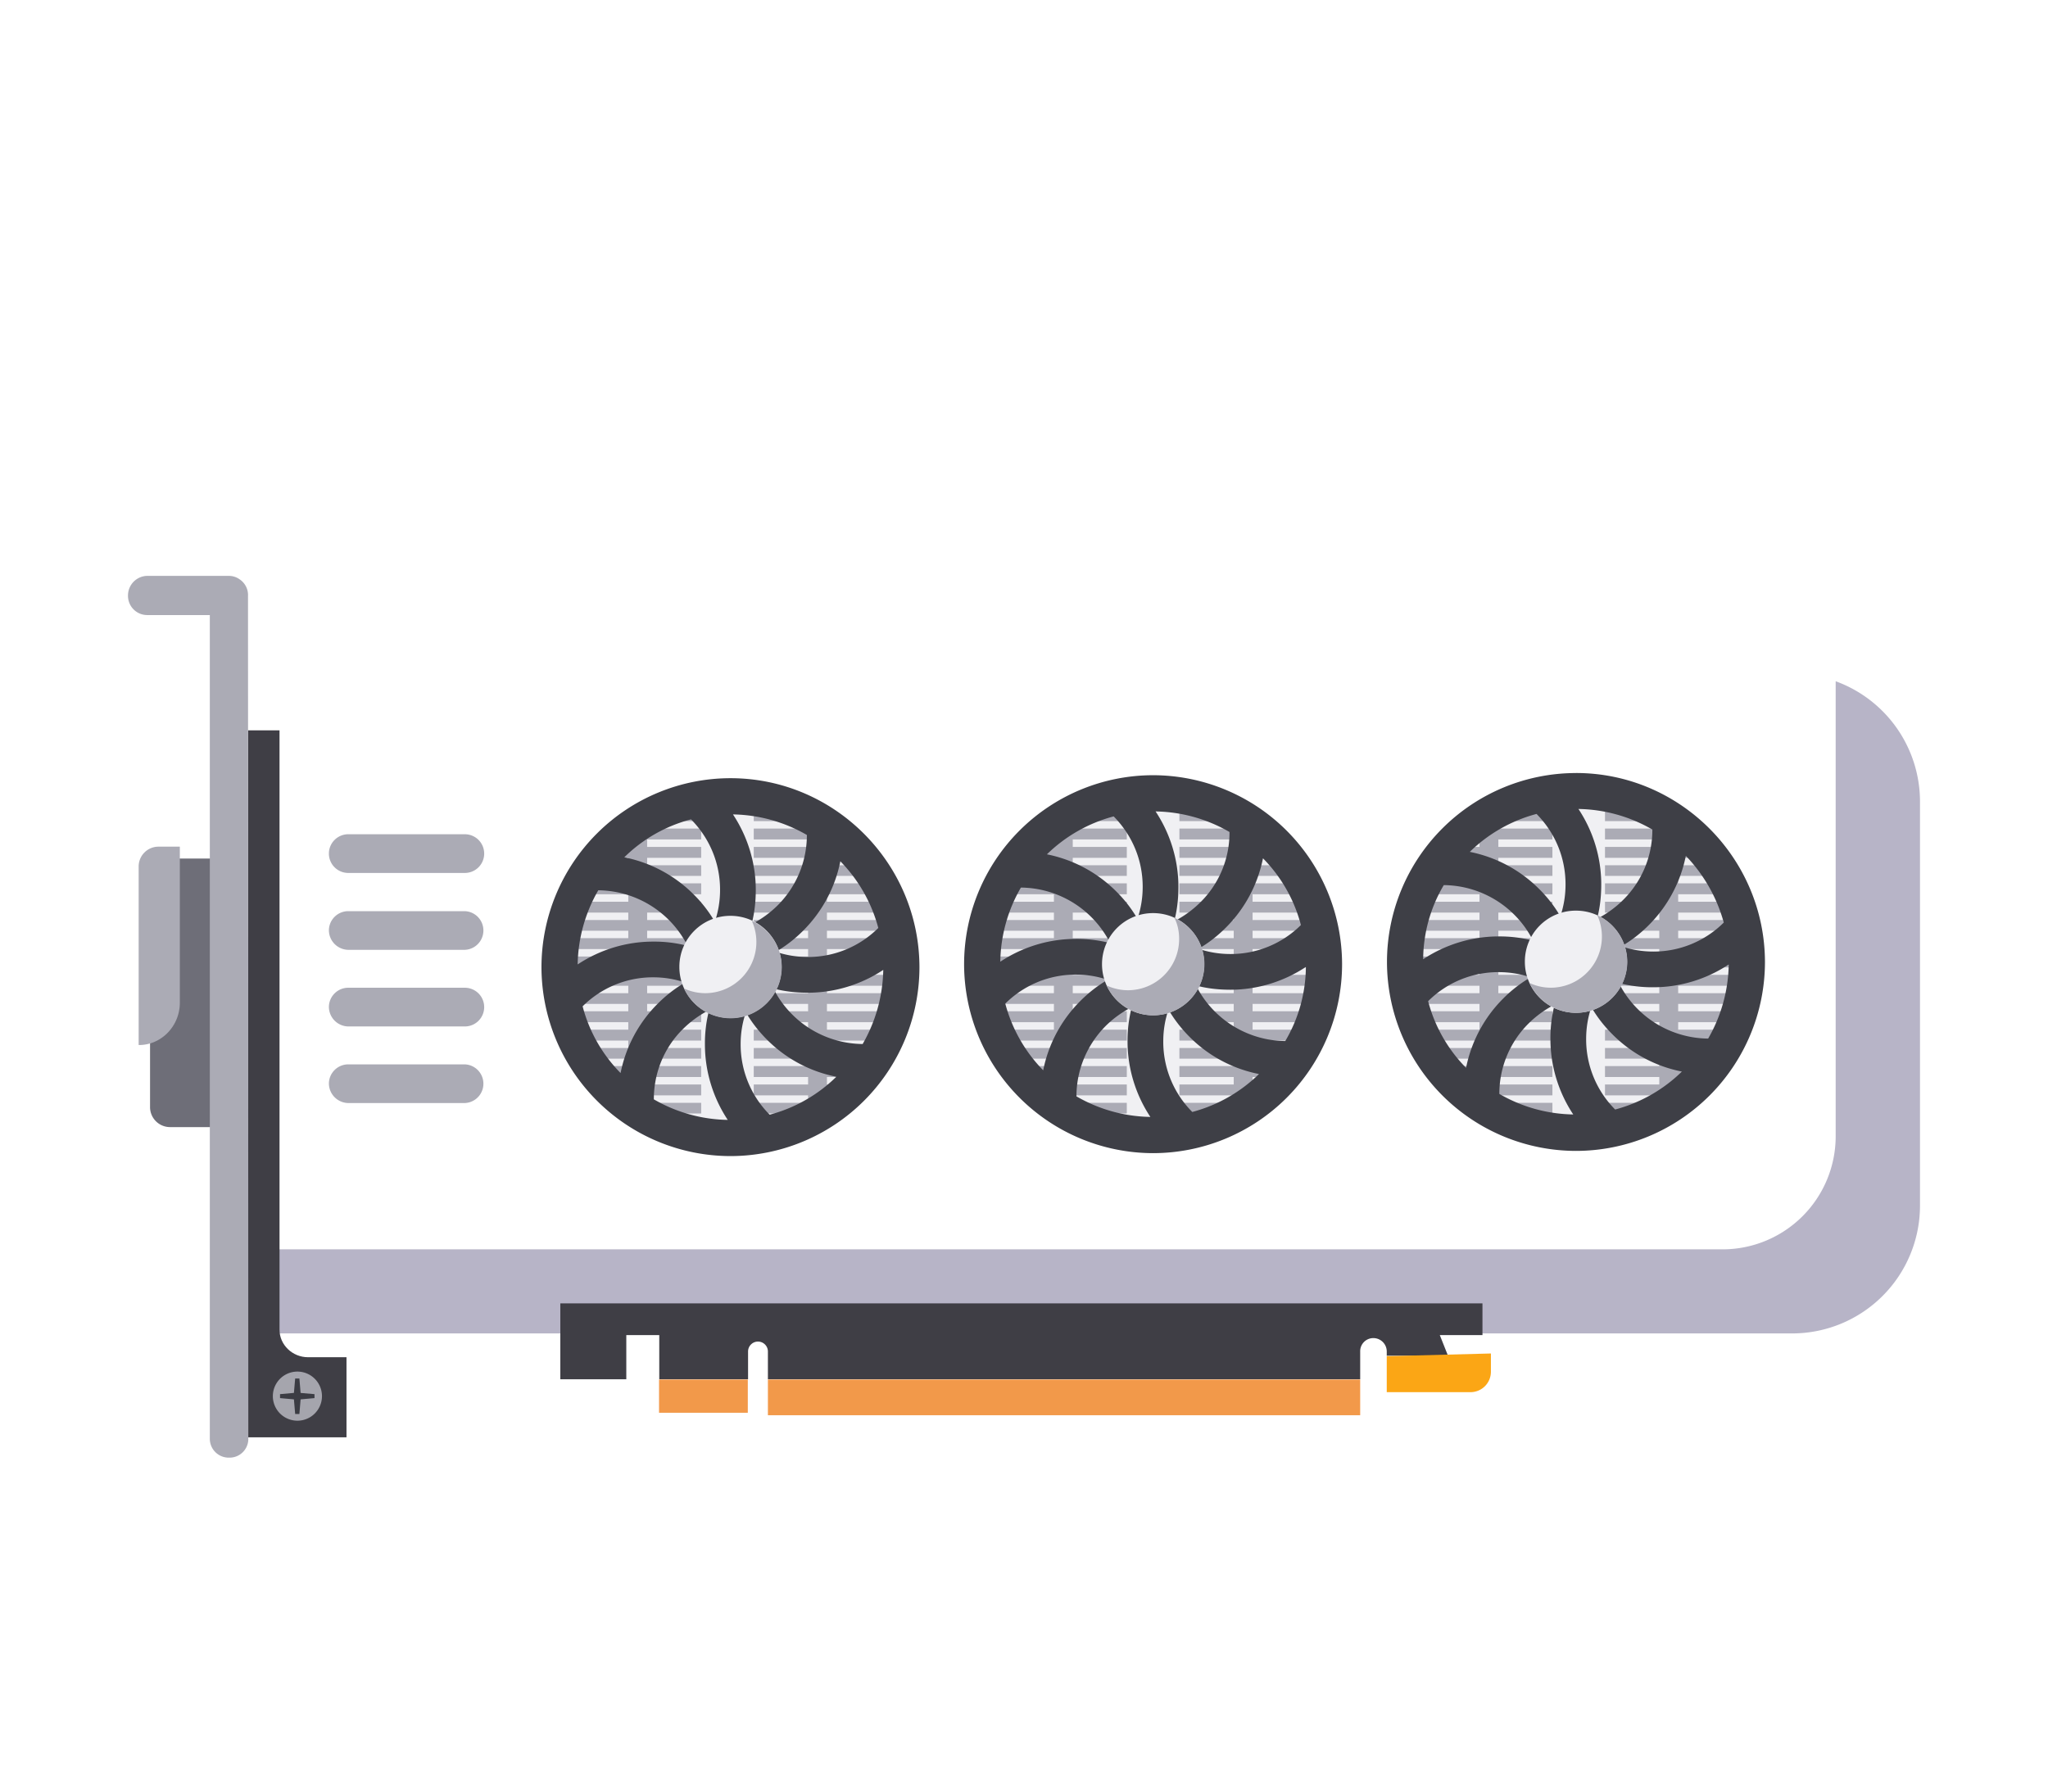 <svg width="64" height="56" viewBox="0 0 64 56" fill="none" xmlns="http://www.w3.org/2000/svg">
    <g filter="url(#jam5erutna)">
        <path fill-rule="evenodd" clip-rule="evenodd" d="M57.551 31.672V17.31a3.91 3.91 0 0 0-1.364-.24H8.713v18.183H54c1.961 0 3.55-1.605 3.55-3.581z" fill="#fff"/>
        <path fill-rule="evenodd" clip-rule="evenodd" d="M28.074 26.239v.023c0 .07 0 .14-.008.21 0 .115-.015.224-.023.34-.008.078-.015.155-.03.233a4.473 4.473 0 0 1-.063.34c-.015.078-.03.156-.054.233-.031.117-.062.233-.1.341-.024.078-.055.155-.086.233a4.487 4.487 0 0 1-.147.34l-.116.233c-.063.117-.124.233-.194.341-.047.078-.101.155-.155.233-.086.116-.17.233-.256.341-.07.078-.132.155-.202.233a4.856 4.856 0 0 1-.348.34c-.086.078-.179.156-.272.233l-.186.14c-.1.07-.201.14-.302.201-.093.054-.186.116-.287.163a.913.913 0 0 1-.124.062 4.62 4.62 0 0 1-.86.341c-.31.093-.636.155-.961.194-.186.015-.372.03-.558.03-.186 0-.38-.007-.558-.03a4.913 4.913 0 0 1-.961-.194 4.624 4.624 0 0 1-.86-.341l-.125-.062c-.1-.054-.194-.109-.287-.163a6.78 6.78 0 0 1-.302-.201l-.186-.14c-.093-.077-.186-.147-.271-.232a4.856 4.856 0 0 1-.806-.915 4.011 4.011 0 0 1-.155-.232c-.07-.109-.132-.225-.194-.342l-.116-.232a4.527 4.527 0 0 1-.148-.341c-.03-.078-.054-.155-.085-.233a5.787 5.787 0 0 1-.1-.34c-.024-.078-.04-.156-.055-.233a4.425 4.425 0 0 1-.062-.341c-.008-.078-.023-.155-.03-.233a2.52 2.52 0 0 1-.024-.34c0-.07-.008-.14-.008-.21v-.023c0-.117.008-.225.016-.341.007-.078.007-.155.023-.233.015-.116.03-.232.046-.34l.047-.233c.023-.117.054-.233.085-.341l.07-.233c.039-.116.085-.233.132-.341.03-.078.07-.155.1-.233.055-.116.117-.232.179-.34l.14-.233a5.41 5.41 0 0 1 .24-.341l.186-.233c.1-.116.201-.232.31-.34a5.413 5.413 0 0 1 .659-.558c.007-.009.015-.009.015-.016.116-.085.232-.155.349-.233.07-.046.147-.085.217-.124.147-.077.302-.155.457-.217.217-.093.442-.17.674-.232.264-.07.543-.124.822-.155.186-.016.372-.031.558-.031.186 0 .38.007.558.03.28.032.558.078.822.156.232.062.457.14.674.232.155.062.31.14.457.217.078.039.147.078.217.124.124.07.24.148.35.233.007.008.015.008.015.015.14.101.279.21.41.326.086.077.17.155.248.232.109.109.217.225.318.341l.186.233c.085.108.163.225.24.34l.14.233a4.71 4.71 0 0 1 .279.574c.047.108.093.225.132.341.023.078.054.155.07.232.03.109.061.225.085.342l.046.232c.023.116.039.225.047.341l.023.233c.023.116.023.224.023.34z" fill="#ABABB5"/>
        <path fill-rule="evenodd" clip-rule="evenodd" d="M24.795 21.332H20.68c.217-.093.442-.17.674-.232h2.767c.233.062.457.14.674.232zM25.82 21.898h-6.17c.116-.085.232-.154.348-.232h5.472c.124.078.24.155.35.232zM26.5 22.472h-7.525c.077-.078.162-.155.248-.233h7.037c.078.078.163.155.24.233zM26.997 23.046H18.47l.186-.233h8.154c.07.077.131.155.186.233zM27.376 23.61H18.1l.14-.231h8.998l.14.232zM27.656 24.185h-9.843c.03-.078.07-.155.1-.233h9.634c.047.078.078.155.109.233zM27.857 24.758H17.61l.07-.233h10.107c.023.078.054.155.07.233zM27.996 25.324H17.48l.046-.232H27.95l.046.232zM28.067 25.898H17.409c.008-.078.008-.155.023-.233h10.611l.024.233zM28.074 26.238v.024c0 .07 0 .139-.008.209H17.401c0-.07-.007-.14-.007-.21v-.023h10.68zM28.043 26.813a2.373 2.373 0 0 1-.03.232H17.455c-.008-.078-.023-.155-.031-.233h10.618zM27.958 27.378a2.544 2.544 0 0 1-.054.232H17.572c-.023-.077-.039-.155-.054-.232h10.44zM27.803 27.951c-.023.078-.054.155-.085.233H17.75c-.03-.078-.054-.155-.085-.233h10.138zM27.57 28.525l-.116.233h-9.44l-.116-.233h9.672zM27.26 29.09c-.047.078-.1.156-.155.233h-8.743c-.054-.077-.108-.155-.155-.232h9.053zM26.85 29.664c-.07.078-.132.155-.202.233h-7.82a5.353 5.353 0 0 1-.202-.233h8.224zM26.299 30.238c-.085.078-.178.155-.271.233h-6.58c-.094-.078-.187-.148-.272-.233h7.123zM25.54 30.804c-.094.054-.187.116-.287.163a.937.937 0 0 1-.124.062h-4.775l-.124-.063a9.528 9.528 0 0 1-.287-.162h5.596zM23.3 31.57c.333-.03.65-.1.96-.193h-3.045c.31.093.635.155.96.194H23.3z" fill="#F0F0F3"/>
        <path fill-rule="evenodd" clip-rule="evenodd" d="M23.555 20.945v10.619h-1.643V20.945c.271-.015.543-.03.822-.03.279 0 .55.015.821.03z" fill="#F0F0F3"/>
        <path fill-rule="evenodd" clip-rule="evenodd" d="M19.634 21.914v8.728l.302.2c.093.055.186.117.287.164v-9.487c-.078.038-.147.085-.217.124-.124.07-.24.147-.349.232l-.023.039zM25.819 21.898l-.349-.232c-.07-.047-.147-.085-.217-.124V31.006c.1-.055.194-.109.287-.163.1-.062.201-.132.302-.202V21.891l-.023.008zM41.375 26.239v.023c0 .07 0 .14-.008.21 0 .115-.015.224-.023.34-.008.078-.015.155-.03.233a4.473 4.473 0 0 1-.063.34c-.015.078-.03.156-.054.233-.031.117-.062.233-.101.341-.023.078-.054.155-.085.233a4.487 4.487 0 0 1-.148.34l-.116.233a4.866 4.866 0 0 1-.194.341c-.046.078-.1.155-.154.233-.086.116-.171.233-.256.341-.07.078-.132.155-.202.233a4.856 4.856 0 0 1-.349.34c-.085.078-.178.156-.27.233l-.187.14c-.1.07-.201.14-.302.201-.093.054-.186.116-.287.163a.913.913 0 0 1-.124.062c-.271.14-.558.256-.86.341-.31.093-.636.155-.961.194a6.732 6.732 0 0 1-.559.03c-.186 0-.38-.007-.558-.03a4.913 4.913 0 0 1-.96-.194 4.624 4.624 0 0 1-.861-.341l-.124-.062c-.1-.054-.194-.109-.287-.163-.1-.062-.201-.132-.302-.201l-.186-.14c-.093-.077-.186-.147-.271-.232a4.855 4.855 0 0 1-.35-.341c-.069-.078-.139-.155-.2-.233a3.548 3.548 0 0 1-.256-.341 4.865 4.865 0 0 1-.349-.574l-.117-.232c-.054-.109-.1-.225-.147-.341-.03-.078-.054-.155-.085-.233a5.639 5.639 0 0 1-.1-.34c-.024-.078-.04-.156-.055-.233a4.425 4.425 0 0 1-.062-.341c-.008-.078-.023-.155-.031-.233a2.52 2.52 0 0 1-.023-.34c0-.07-.008-.14-.008-.21v-.023c0-.117.008-.225.015-.341.008-.078.008-.155.024-.233.015-.116.03-.232.046-.34l.047-.233c.023-.117.054-.233.085-.341l.07-.233a4.46 4.46 0 0 1 .131-.341c.032-.078.07-.155.101-.233a4.71 4.71 0 0 1 .178-.34l.14-.233c.078-.116.155-.233.24-.341l.186-.233c.101-.116.202-.232.31-.34a5.413 5.413 0 0 1 .659-.558c.008-.009.016-.009.016-.016.116-.085.232-.155.349-.233.07-.046.147-.085.216-.124.148-.077.303-.155.458-.217.217-.093.442-.17.674-.232.264-.07.543-.124.822-.155a6.73 6.73 0 0 1 .558-.031c.186 0 .38.007.558.03.279.032.558.078.821.156.233.062.458.14.675.232a4.926 4.926 0 0 1 .674.341c.124.07.24.148.349.233.008.008.015.008.015.015.14.101.28.21.411.326.085.077.17.155.248.232.109.109.217.225.318.341l.186.233c.085.108.163.225.24.34l.14.233a4.672 4.672 0 0 1 .279.574c.046.108.093.225.132.341.023.078.054.155.07.232.03.109.061.225.085.342l.046.232c.023.116.039.225.047.341l.023.233c.023.116.023.224.023.34z" fill="#ABABB5"/>
        <path fill-rule="evenodd" clip-rule="evenodd" d="M38.096 21.332h-4.115c.216-.093.441-.17.674-.232h2.767c.232.062.457.14.674.232zM39.12 21.898h-6.17c.116-.085.233-.154.349-.232h5.471c.124.078.24.155.35.232zM39.801 22.472h-7.526c.078-.078.163-.155.248-.233h7.038c.078.078.163.155.24.233zM40.297 23.046h-8.525c.062-.078.123-.156.186-.233h8.153c.07.077.132.155.186.233zM40.677 23.61H31.4l.14-.231h8.999l.14.232zM40.956 24.185h-9.844c.031-.078.07-.155.101-.233h9.642c.039.078.07.155.1.233zM41.158 24.758H30.91l.07-.233h10.107c.023.078.054.155.07.233zM41.297 25.324H30.78l.047-.232H41.25l.046.232zM41.367 25.898H30.71c.008-.078.008-.155.023-.233h10.611l.023.233zM41.375 26.238v.024c0 .07 0 .139-.008.209H30.702c0-.07-.008-.14-.008-.21v-.023h10.681zM41.344 26.813c-.008.077-.015.155-.03.232H30.756c-.008-.078-.024-.155-.031-.233h10.618zM41.259 27.378a2.512 2.512 0 0 1-.055.232H30.873c-.024-.077-.04-.155-.055-.232h10.44zM41.104 27.951a2.83 2.83 0 0 1-.085.233H31.05c-.03-.078-.054-.155-.085-.233h10.138zM40.871 28.525l-.116.233h-9.44l-.117-.233h9.673zM40.56 29.09c-.046.078-.1.156-.154.233h-8.743c-.054-.077-.109-.155-.155-.232h9.053zM40.15 29.664c-.07.078-.131.155-.201.233h-7.82a5.353 5.353 0 0 1-.202-.233h8.223zM39.6 30.238a8.492 8.492 0 0 1-.272.233h-6.58c-.093-.078-.186-.148-.271-.233H39.6zM38.84 30.804c-.093.054-.186.116-.286.163a.931.931 0 0 1-.124.062h-4.782l-.124-.063a9.414 9.414 0 0 1-.287-.162h5.603zM36.6 31.57c.334-.03.652-.1.962-.193h-3.046c.31.093.635.155.96.194h1.125z" fill="#F0F0F3"/>
        <path fill-rule="evenodd" clip-rule="evenodd" d="M36.856 20.945v10.619h-1.643V20.945c.271-.015.542-.03.822-.03.279 0 .55.015.821.03z" fill="#F0F0F3"/>
        <path fill-rule="evenodd" clip-rule="evenodd" d="M32.935 21.914v8.728l.302.2c.093.055.185.117.286.164v-9.487c-.077.038-.147.085-.217.124a2.72 2.72 0 0 0-.348.232l-.023.039zM39.12 21.898l-.35-.232c-.069-.047-.147-.085-.216-.124V31.006c.1-.055.194-.109.286-.163.101-.062.202-.132.303-.202V21.891l-.023.008zM54.675 26.239v.023c0 .07 0 .14-.008.21 0 .115-.015.224-.023.34-.008.078-.016.155-.031.233a4.473 4.473 0 0 1-.062.34 4.396 4.396 0 0 1-.155.574c-.023.078-.054.155-.085.233a4.487 4.487 0 0 1-.148.34l-.116.233a4.826 4.826 0 0 1-.194.341c-.046.078-.1.155-.155.233-.085.116-.17.233-.255.341-.07.078-.132.155-.202.233a4.856 4.856 0 0 1-.349.34 8.492 8.492 0 0 1-.271.233l-.186.14c-.1.07-.202.14-.302.201-.093.054-.186.116-.287.163a.913.913 0 0 1-.124.062c-.272.14-.558.256-.86.341-.31.093-.636.155-.962.194a6.732 6.732 0 0 1-.558.03c-.186 0-.38-.007-.558-.03a4.913 4.913 0 0 1-.96-.194 4.624 4.624 0 0 1-.861-.341l-.124-.062c-.1-.054-.194-.109-.287-.163a6.84 6.84 0 0 1-.302-.201l-.186-.14c-.093-.077-.186-.147-.272-.232a4.836 4.836 0 0 1-.348-.341c-.07-.078-.14-.155-.202-.233a3.548 3.548 0 0 1-.256-.341 4.865 4.865 0 0 1-.349-.574l-.116-.232a4.527 4.527 0 0 1-.147-.341c-.03-.078-.054-.155-.085-.233a5.639 5.639 0 0 1-.217-.914c-.008-.078-.024-.155-.031-.233a2.52 2.52 0 0 1-.023-.34c0-.07-.008-.14-.008-.21v-.023c0-.117.008-.225.015-.341.008-.078.008-.155.023-.233l.047-.34.047-.233c.023-.117.054-.233.085-.341l.07-.233a4.46 4.46 0 0 1 .131-.341c.031-.078.07-.155.101-.233a4.71 4.71 0 0 1 .178-.34l.14-.233a5.41 5.41 0 0 1 .24-.341l.186-.233c.1-.116.202-.232.31-.34a5.413 5.413 0 0 1 .659-.558c.008-.009.015-.009.015-.016.117-.085.233-.155.35-.233.069-.046.147-.085.216-.124.148-.077.303-.155.458-.217.217-.093.441-.17.674-.232.264-.07.543-.124.822-.155.185-.016.372-.031.558-.031.186 0 .38.007.558.03.279.032.558.078.821.156.233.062.458.14.675.232.155.062.31.14.457.217.077.039.147.078.217.124.124.07.24.148.349.233.007.008.015.008.015.015a5.374 5.374 0 0 1 .977.9l.186.232c.085.108.162.225.24.34l.14.233c.062.109.124.225.178.341.039.078.07.155.1.233.047.108.094.225.132.341.024.078.055.155.07.232.031.109.062.225.085.342l.047.232c.023.116.039.225.046.341l.024.233c.023.116.023.224.023.34z" fill="#ABABB5"/>
        <path fill-rule="evenodd" clip-rule="evenodd" d="M51.396 21.332H47.28c.217-.093.442-.17.675-.232h2.767c.232.062.457.14.674.232zM52.42 21.898h-6.17c.116-.085.233-.154.349-.232h5.472c.124.078.24.155.349.232zM53.101 22.472h-7.526c.078-.078.163-.155.248-.233h7.038c.078.078.163.155.24.233zM53.597 23.046h-8.526l.186-.233h8.154c.07.077.132.155.186.233zM53.977 23.61h-9.278l.14-.231h8.998l.14.232zM54.257 24.185h-9.844c.031-.078.07-.155.1-.233h9.635c.047.078.078.155.109.233zM54.458 24.758H44.21l.07-.233h10.107c.023.078.054.155.07.233zM54.597 25.324H44.079l.047-.232H54.55l.047.232zM54.667 25.898H44.01c.008-.078.008-.155.023-.233h10.61l.024.233zM54.675 26.238v.024c0 .07 0 .139-.008.209H44.002c0-.07-.008-.14-.008-.21v-.023h10.68zM54.644 26.813a2.373 2.373 0 0 1-.031.232H44.056c-.007-.078-.023-.155-.03-.233h10.618zM54.559 27.378c-.016.077-.031.155-.055.232H44.172a2.544 2.544 0 0 1-.054-.232h10.44zM54.404 27.951a2.83 2.83 0 0 1-.086.233h-9.967c-.031-.078-.054-.155-.085-.233h10.138zM54.171 28.525l-.116.233h-9.44l-.117-.233h9.673zM53.86 29.09c-.046.078-.1.156-.154.233h-8.743c-.055-.077-.109-.155-.155-.232h9.053zM53.45 29.664c-.07.078-.132.155-.201.233h-7.82a5.353 5.353 0 0 1-.202-.233h8.223zM52.9 30.238c-.085.078-.178.155-.27.233h-6.581c-.093-.078-.186-.148-.272-.233H52.9zM52.14 30.804c-.093.054-.186.116-.287.163a.932.932 0 0 1-.124.062h-4.774l-.124-.063a9.661 9.661 0 0 1-.287-.162h5.596zM49.9 31.57c.334-.03.651-.1.962-.193H47.815c.31.093.636.155.962.194H49.9z" fill="#F0F0F3"/>
        <path fill-rule="evenodd" clip-rule="evenodd" d="M50.156 20.945v10.619h-1.643V20.945c.271-.015.542-.03.821-.03.28 0 .55.015.822.03z" fill="#F0F0F3"/>
        <path fill-rule="evenodd" clip-rule="evenodd" d="M46.234 21.914v8.728l.303.2c.093.055.186.117.286.164v-9.487c-.077.038-.147.085-.217.124-.124.07-.24.147-.348.232l-.024.039zM52.42 21.898l-.35-.232c-.07-.047-.147-.085-.217-.124V31.006c.101-.055.194-.109.287-.163.101-.062.202-.132.303-.202V21.891l-.024.008z" fill="#ABABB5"/>
        <path fill-rule="evenodd" clip-rule="evenodd" d="M57.365 17.294v14.215a3.536 3.536 0 0 1-3.542 3.542H8.713v2.628h47.296A3.996 3.996 0 0 0 60 33.687V21.045a4.005 4.005 0 0 0-2.635-3.751z" fill="#B7B4C7"/>
        <path fill-rule="evenodd" clip-rule="evenodd" d="M44.63 27.293a3.108 3.108 0 0 1 2.2-.907c.35 0 .675.054 1 .163a4.11 4.11 0 0 0-.852.659 4.23 4.23 0 0 0-1.163 2.17 4.634 4.634 0 0 1-1.186-2.085zm9.238-2.457a3.108 3.108 0 0 1-2.2.907c-.35 0-.675-.055-1-.163a4.11 4.11 0 0 0 .852-.659 4.23 4.23 0 0 0 1.162-2.17 4.87 4.87 0 0 1 1.186 2.085zm-3.139-.713c-.24.24-.519.442-.821.597.093-.35.131-.706.131-1.078 0-.845-.255-1.666-.713-2.356a4.754 4.754 0 0 1 2.31.643 3.071 3.071 0 0 1-.907 2.194zm-2.712-2.682c.58.59.906 1.364.906 2.201 0 .349-.054.675-.162 1a4.112 4.112 0 0 0-.66-.852 4.229 4.229 0 0 0-2.17-1.163 4.707 4.707 0 0 1 2.086-1.186zm-2.9 2.225a3.158 3.158 0 0 1 2.791 1.736 4.145 4.145 0 0 0-1.077-.132c-.845 0-1.667.256-2.357.713a4.6 4.6 0 0 1 .644-2.317zm2.644 4.332c.24-.24.519-.442.821-.597a4.145 4.145 0 0 0-.131 1.078c0 .845.255 1.666.713 2.356a4.754 4.754 0 0 1-2.31-.643c0-.814.318-1.605.907-2.194zm2.712 2.682a3.108 3.108 0 0 1-.906-2.201c0-.35.054-.675.162-1 .179.31.404.597.66.852a4.2 4.2 0 0 0 2.17 1.163 4.717 4.717 0 0 1-2.085 1.186zm2.907-2.217a3.158 3.158 0 0 1-2.79-1.736 4.14 4.14 0 0 0 1.077.132c.845 0 1.667-.256 2.356-.713a4.784 4.784 0 0 1-.643 2.317zm-4.131-8.3a5.91 5.91 0 0 0-5.906 5.905 5.914 5.914 0 0 0 5.906 5.906 5.91 5.91 0 0 0 5.906-5.906c-.008-3.255-2.659-5.906-5.906-5.906z" fill="#3E3F46"/>
        <path fill-rule="evenodd" clip-rule="evenodd" d="M49.25 24.464c.883 0 1.596.713 1.596 1.597 0 .883-.713 1.596-1.597 1.596a1.594 1.594 0 0 1-1.597-1.596 1.59 1.59 0 0 1 1.597-1.597z" fill="#F0F0F3"/>
        <path fill-rule="evenodd" clip-rule="evenodd" d="M49.916 24.61a1.6 1.6 0 0 1-1.45 2.263c-.24 0-.465-.054-.666-.147a1.6 1.6 0 0 0 3.054-.666 1.607 1.607 0 0 0-.938-1.45z" fill="#ABABB5"/>
        <path fill-rule="evenodd" clip-rule="evenodd" d="M31.415 27.37a3.108 3.108 0 0 1 2.2-.907c.35 0 .675.054 1 .163-.31.178-.596.403-.852.659a4.23 4.23 0 0 0-1.163 2.17 4.706 4.706 0 0 1-1.185-2.085zm9.239-2.457a3.108 3.108 0 0 1-2.202.907c-.349 0-.674-.055-1-.163.31-.178.597-.403.853-.659a4.23 4.23 0 0 0 1.163-2.17 4.633 4.633 0 0 1 1.185 2.085zm-3.14-.713c-.24.24-.519.442-.821.597.093-.35.132-.706.132-1.078 0-.845-.256-1.666-.713-2.356a4.754 4.754 0 0 1 2.31.643 3.053 3.053 0 0 1-.907 2.194zm-2.712-2.682c.581.59.907 1.364.907 2.201 0 .35-.055.675-.163 1a4.106 4.106 0 0 0-.66-.852 4.229 4.229 0 0 0-2.17-1.163 4.715 4.715 0 0 1 2.086-1.186zm-2.9 2.225a3.157 3.157 0 0 1 2.791 1.736 4.146 4.146 0 0 0-1.077-.132c-.845 0-1.667.256-2.357.713a4.76 4.76 0 0 1 .644-2.317zm2.644 4.332c.24-.24.52-.441.822-.596a4.145 4.145 0 0 0-.132 1.077c0 .845.256 1.666.713 2.356a4.755 4.755 0 0 1-2.31-.643c0-.822.326-1.605.907-2.194zm2.713 2.682a3.108 3.108 0 0 1-.907-2.201c0-.349.054-.675.163-1 .178.31.403.597.658.853a4.2 4.2 0 0 0 2.17 1.162 4.706 4.706 0 0 1-2.084 1.186zm2.906-2.217a3.158 3.158 0 0 1-2.79-1.736c.349.093.705.132 1.077.132.845 0 1.667-.256 2.357-.713a4.62 4.62 0 0 1-.644 2.317zm-4.131-8.309a5.91 5.91 0 0 0-5.906 5.907 5.915 5.915 0 0 0 5.906 5.906 5.91 5.91 0 0 0 5.906-5.906 5.915 5.915 0 0 0-5.906-5.907z" fill="#3E3F46"/>
        <path fill-rule="evenodd" clip-rule="evenodd" d="M36.034 24.541c.884 0 1.597.713 1.597 1.597 0 .883-.713 1.596-1.597 1.596a1.594 1.594 0 0 1-1.596-1.596c0-.884.713-1.597 1.596-1.597z" fill="#F0F0F3"/>
        <path fill-rule="evenodd" clip-rule="evenodd" d="M36.7 24.689c.102.201.148.426.148.666a1.6 1.6 0 0 1-1.596 1.597c-.24 0-.466-.055-.667-.148a1.6 1.6 0 0 0 3.054-.667c0-.642-.388-1.2-.938-1.448z" fill="#ABABB5"/>
        <path fill-rule="evenodd" clip-rule="evenodd" d="M18.207 27.455a3.108 3.108 0 0 1 2.202-.907c.349 0 .674.054 1 .163-.31.178-.597.403-.853.659a4.23 4.23 0 0 0-1.163 2.17 4.634 4.634 0 0 1-1.186-2.085zm9.24-2.45a3.108 3.108 0 0 1-2.202.908c-.349 0-.674-.055-1-.163.31-.178.597-.403.853-.659.605-.605 1-1.356 1.163-2.17a4.707 4.707 0 0 1 1.186 2.085zm-3.14-.712c-.24.24-.519.441-.821.596.093-.348.132-.705.132-1.077 0-.845-.256-1.666-.713-2.356a4.755 4.755 0 0 1 2.31.643 3.098 3.098 0 0 1-.908 2.194zm-2.712-2.682c.58.589.907 1.364.907 2.201 0 .349-.055.674-.163 1a4.111 4.111 0 0 0-.66-.853 4.23 4.23 0 0 0-2.17-1.162 4.633 4.633 0 0 1 2.086-1.186zm-2.9 2.217a3.158 3.158 0 0 1 2.791 1.736 4.145 4.145 0 0 0-1.077-.132c-.845 0-1.667.256-2.357.713a4.784 4.784 0 0 1 .644-2.317zm2.644 4.34c.24-.24.52-.442.821-.597a4.146 4.146 0 0 0-.131 1.078c0 .844.256 1.666.713 2.356a4.755 4.755 0 0 1-2.31-.643c0-.822.318-1.613.907-2.194zm2.713 2.674a3.108 3.108 0 0 1-.907-2.201c0-.349.054-.674.163-1 .178.31.403.597.658.853a4.2 4.2 0 0 0 2.17 1.162 4.675 4.675 0 0 1-2.084 1.186zm2.906-2.209a3.158 3.158 0 0 1-2.79-1.736c.349.093.705.132 1.077.132.845 0 1.667-.256 2.357-.713a4.808 4.808 0 0 1-.644 2.317zm-4.131-8.309a5.91 5.91 0 0 0-5.906 5.906 5.915 5.915 0 0 0 5.906 5.906 5.91 5.91 0 0 0 5.906-5.906c-.008-3.255-2.658-5.906-5.906-5.906z" fill="#3E3F46"/>
        <path fill-rule="evenodd" clip-rule="evenodd" d="M22.827 24.626c.884 0 1.597.713 1.597 1.597 0 .883-.713 1.596-1.597 1.596a1.594 1.594 0 0 1-1.597-1.596 1.594 1.594 0 0 1 1.597-1.597z" fill="#F0F0F3"/>
        <path fill-rule="evenodd" clip-rule="evenodd" d="M23.493 24.781a1.6 1.6 0 0 1-1.45 2.263c-.24 0-.465-.054-.666-.147a1.6 1.6 0 0 0 3.054-.667 1.6 1.6 0 0 0-.938-1.449z" fill="#ABABB5"/>
        <path d="M17.51 39.12v-2.38h28.817v.992h-1.333l.256.644h-1.914v-.124a.419.419 0 0 0-.42-.427.41.41 0 0 0-.41.419v.868H23.997v-.868a.31.31 0 0 0-.31-.31.31.31 0 0 0-.31.31v.868h-2.775v-1.38h-1.03v1.38H17.51v.008z" fill="#3F3E45"/>
        <path d="M43.336 38.39v1.125h2.62a.638.638 0 0 0 .635-.636v-.573l-3.255.085z" fill="#FBA615"/>
        <path d="M42.506 39.12H23.997v1.116h18.509V39.12zM23.37 39.12h-2.775v1.039h2.774V39.12z" fill="#F2994A"/>
        <path d="M7.751 18.83v22.097h3.077v-2.504H9.627c-.489 0-.892-.387-.892-.86V18.829h-.984z" fill="#3F3E45"/>
        <path fill-rule="evenodd" clip-rule="evenodd" d="M6.712 31.23H5.317a.625.625 0 0 1-.628-.628v-7.138c0-.357.287-.628.628-.628h1.395v8.394z" fill="#6E6E78"/>
        <path fill-rule="evenodd" clip-rule="evenodd" d="M5.62 27.339v-4.875h-.667a.62.62 0 0 0-.62.635v5.565c.705.008 1.287-.589 1.287-1.325z" fill="#ABABB5"/>
        <path fill-rule="evenodd" clip-rule="evenodd" d="M7.751 14.612s0-.007 0 0a.59.59 0 0 0-.263-.504.577.577 0 0 0-.341-.108H4.605a.612.612 0 0 0-.605.612.6.6 0 0 0 .597.613h1.96v25.74a.59.59 0 0 0 .59.597h.023a.586.586 0 0 0 .59-.597L7.75 14.612zM10.278 22.68c0-.333.272-.604.605-.604h3.643a.605.605 0 0 1 0 1.21h-3.643a.605.605 0 0 1-.605-.605zM10.278 25.084c0-.333.272-.604.605-.604h3.643a.605.605 0 0 1 0 1.209h-3.643a.616.616 0 0 1-.605-.605zM10.278 27.479c0-.334.272-.605.605-.605h3.643a.605.605 0 0 1 0 1.21h-3.643a.616.616 0 0 1-.605-.605zM10.278 29.873c0-.333.272-.604.605-.604h3.643a.605.605 0 0 1 0 1.209h-3.643a.616.616 0 0 1-.605-.605z" fill="#ABABB5"/>
        <path d="M9.294 40.407a.767.767 0 1 0 0-1.535.767.767 0 0 0 0 1.535z" fill="#A5A5AD"/>
        <path d="m9.356 39.089.038.45.434.038v.124l-.434.039-.038.457h-.132l-.039-.457-.434-.039v-.124l.434-.039.039-.45h.132z" fill="#3B3C43"/>
    </g>
    <defs>
        <filter id="jam5erutna" x="0" y="0" width="64" height="64" filterUnits="userSpaceOnUse" color-interpolation-filters="sRGB">
            <feFlood flood-opacity="0" result="BackgroundImageFix"/>
            <feColorMatrix in="SourceAlpha" values="0 0 0 0 0 0 0 0 0 0 0 0 0 0 0 0 0 0 127 0" result="hardAlpha"/>
            <feOffset dy="4"/>
            <feGaussianBlur stdDeviation="2"/>
            <feComposite in2="hardAlpha" operator="out"/>
            <feColorMatrix values="0 0 0 0 0 0 0 0 0 0 0 0 0 0 0 0 0 0 0.25 0"/>
            <feBlend in2="BackgroundImageFix" result="effect1_dropShadow_57_11152"/>
            <feBlend in="SourceGraphic" in2="effect1_dropShadow_57_11152" result="shape"/>
        </filter>
    </defs>
</svg>
